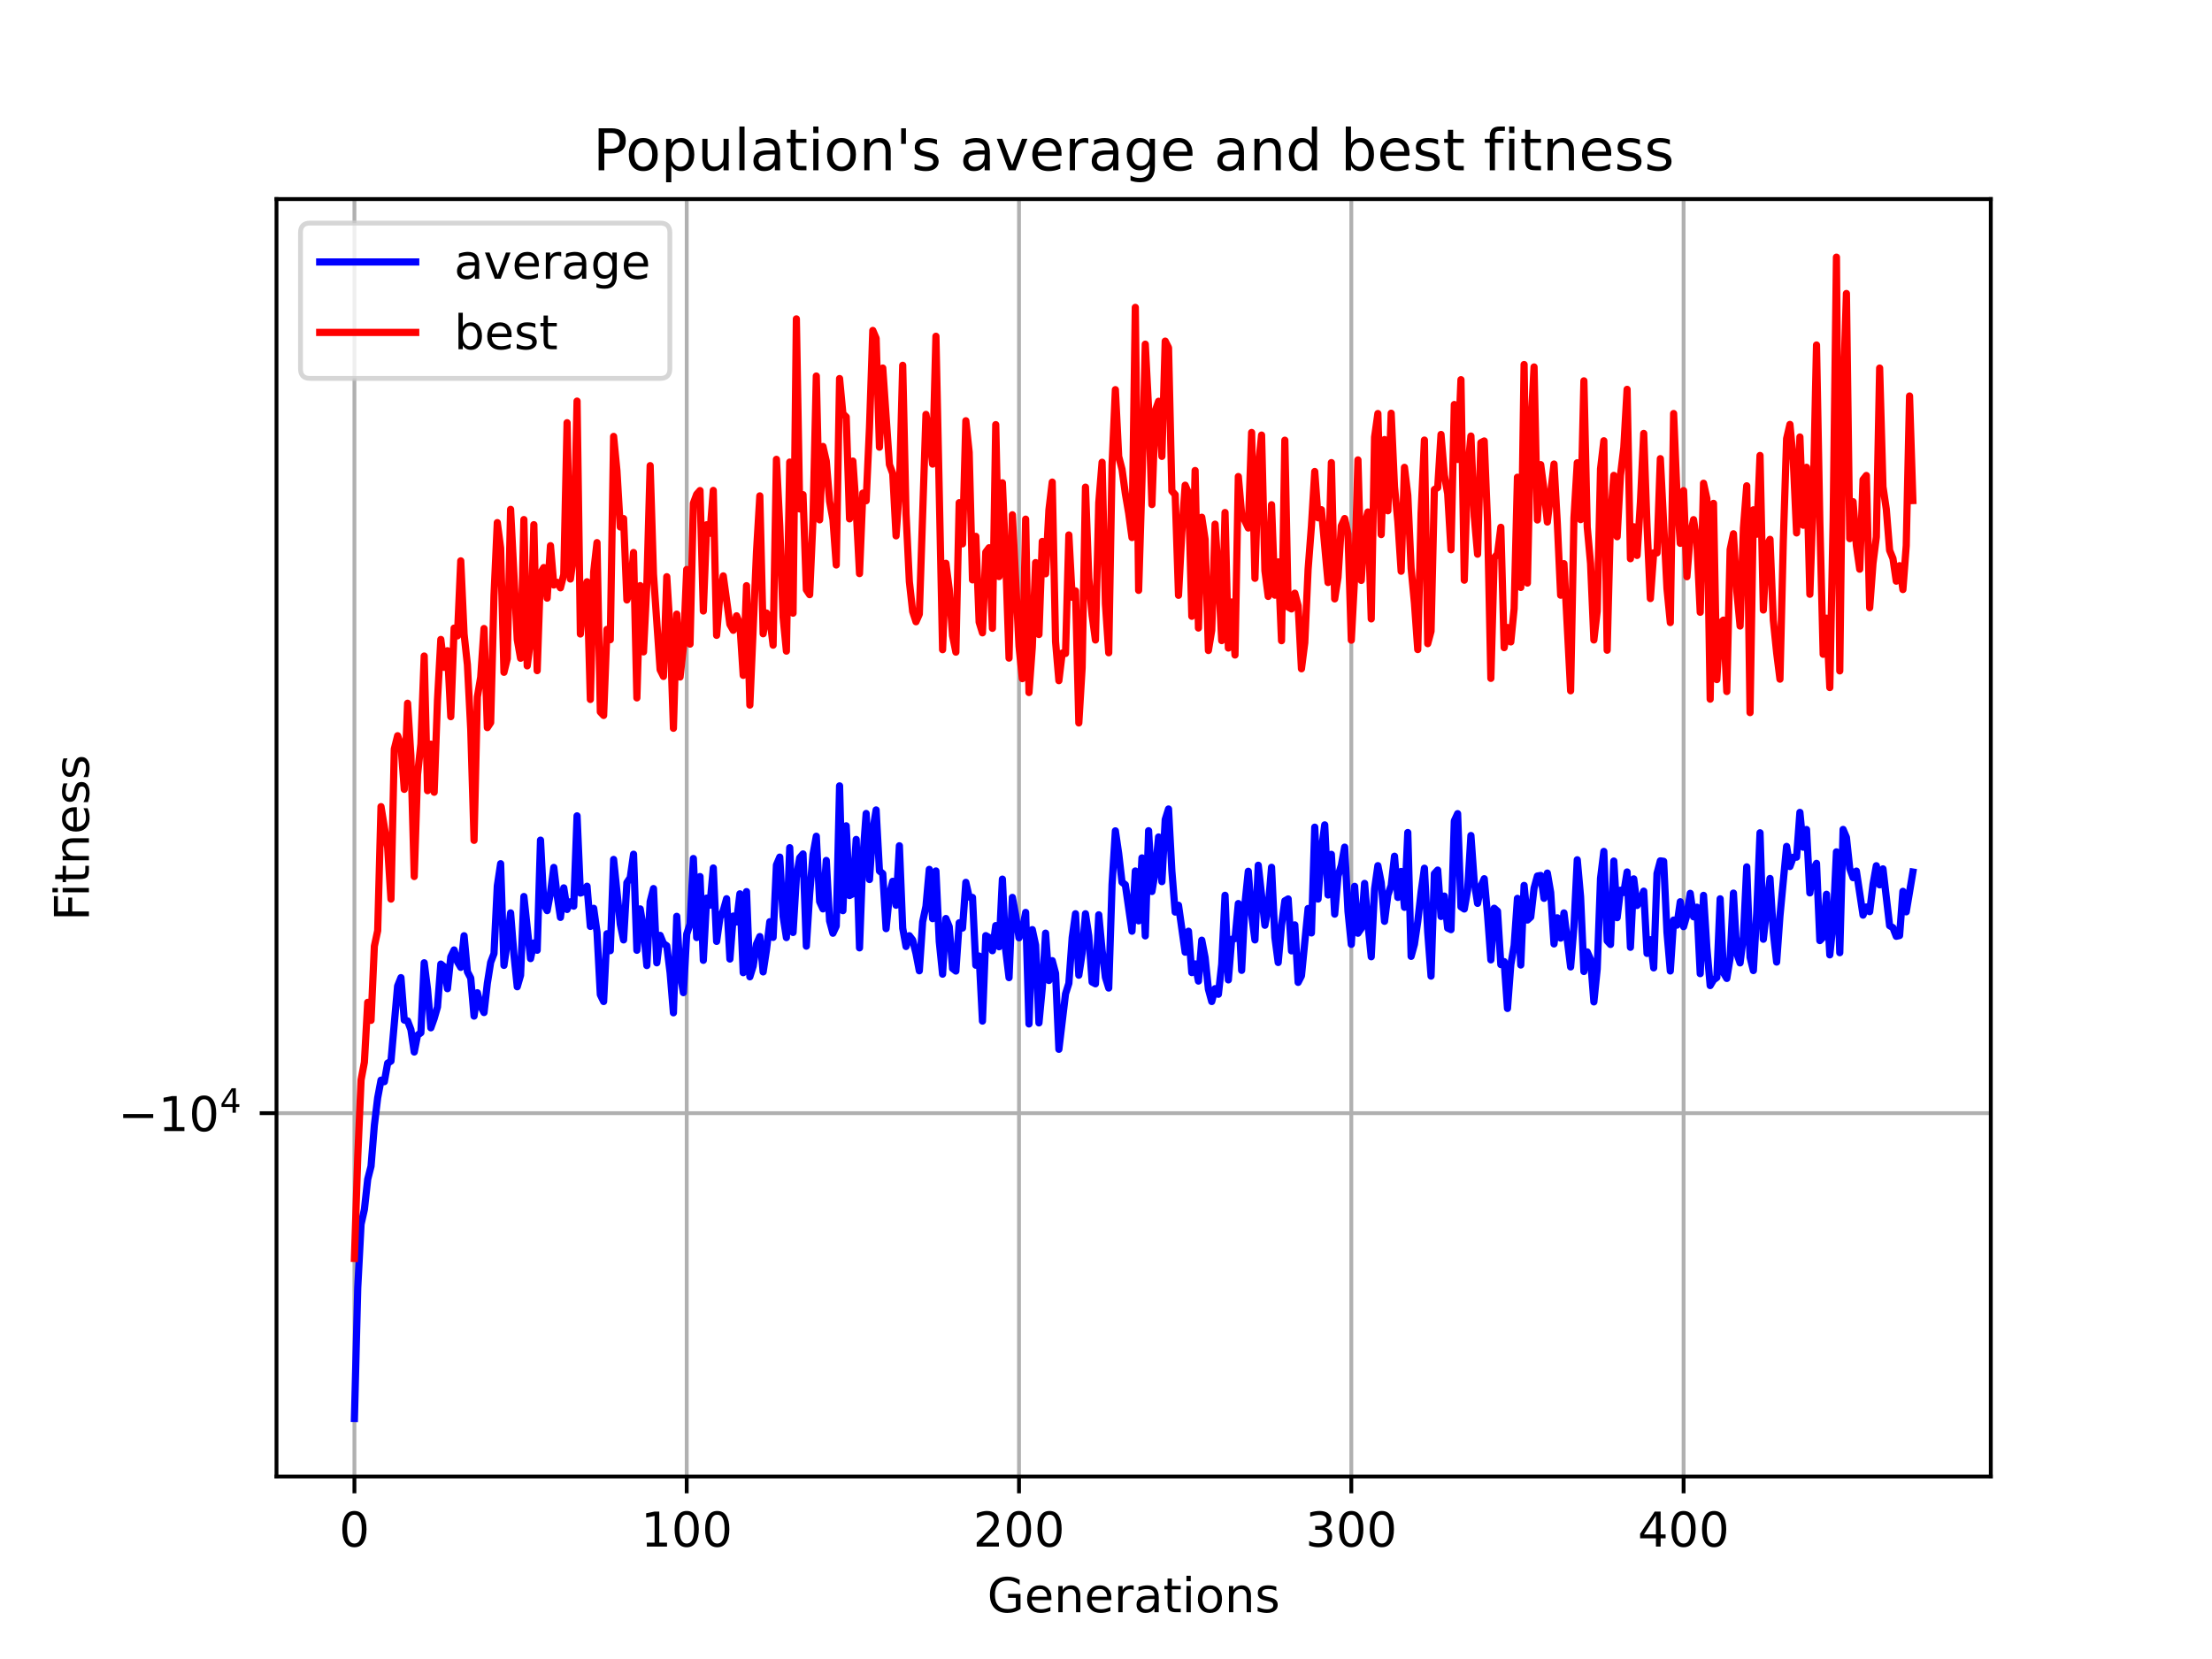 <?xml version="1.0" encoding="utf-8" standalone="no"?>
<!DOCTYPE svg PUBLIC "-//W3C//DTD SVG 1.1//EN"
  "http://www.w3.org/Graphics/SVG/1.1/DTD/svg11.dtd">
<!-- Created with matplotlib (https://matplotlib.org/) -->
<svg height="345.6pt" version="1.1" viewBox="0 0 460.8 345.6" width="460.8pt" xmlns="http://www.w3.org/2000/svg" xmlns:xlink="http://www.w3.org/1999/xlink">
 <defs>
  <style type="text/css">*{stroke-linecap:butt;stroke-linejoin:round;}</style>
 </defs>
 <g id="figure_1">
  <g id="patch_1">
   <path d="M 0 345.6 
L 460.8 345.6 
L 460.8 0 
L 0 0 
z
" style="fill:#ffffff;"/>
  </g>
  <g id="axes_1">
   <g id="patch_2">
    <path d="M 57.6 307.584 
L 414.72 307.584 
L 414.72 41.472 
L 57.6 41.472 
z
" style="fill:#ffffff;"/>
   </g>
   <g id="matplotlib.axis_1">
    <g id="xtick_1">
     <g id="line2d_1">
      <path clip-path="url(#pcc726e8d88)" d="M 73.833 307.584 
L 73.833 41.472 
" style="fill:none;stroke:#b0b0b0;stroke-linecap:square;stroke-width:0.8;"/>
     </g>
     <g id="line2d_2">
      <defs>
       <path d="M 0 0 
L 0 3.5 
" id="mc22bc22634" style="stroke:#000000;stroke-width:0.8;"/>
      </defs>
      <g>
       <use style="stroke:#000000;stroke-width:0.8;" x="73.833" xlink:href="#mc22bc22634" y="307.584"/>
      </g>
     </g>
     <g id="text_1">
      <!-- 0 -->
      <g transform="translate(70.651 322.182)scale(0.1 -0.1)">
       <defs>
        <path d="M 31.781 66.406 
Q 24.172 66.406 20.328 58.906 
Q 16.5 51.422 16.5 36.375 
Q 16.5 21.391 20.328 13.891 
Q 24.172 6.391 31.781 6.391 
Q 39.453 6.391 43.281 13.891 
Q 47.125 21.391 47.125 36.375 
Q 47.125 51.422 43.281 58.906 
Q 39.453 66.406 31.781 66.406 
z
M 31.781 74.219 
Q 44.047 74.219 50.516 64.516 
Q 56.984 54.828 56.984 36.375 
Q 56.984 17.969 50.516 8.266 
Q 44.047 -1.422 31.781 -1.422 
Q 19.531 -1.422 13.062 8.266 
Q 6.594 17.969 6.594 36.375 
Q 6.594 54.828 13.062 64.516 
Q 19.531 74.219 31.781 74.219 
z
" id="DejaVuSans-48"/>
       </defs>
       <use xlink:href="#DejaVuSans-48"/>
      </g>
     </g>
    </g>
    <g id="xtick_2">
     <g id="line2d_3">
      <path clip-path="url(#pcc726e8d88)" d="M 143.055 307.584 
L 143.055 41.472 
" style="fill:none;stroke:#b0b0b0;stroke-linecap:square;stroke-width:0.8;"/>
     </g>
     <g id="line2d_4">
      <g>
       <use style="stroke:#000000;stroke-width:0.8;" x="143.055" xlink:href="#mc22bc22634" y="307.584"/>
      </g>
     </g>
     <g id="text_2">
      <!-- 100 -->
      <g transform="translate(133.512 322.182)scale(0.1 -0.1)">
       <defs>
        <path d="M 12.406 8.297 
L 28.516 8.297 
L 28.516 63.922 
L 10.984 60.406 
L 10.984 69.391 
L 28.422 72.906 
L 38.281 72.906 
L 38.281 8.297 
L 54.391 8.297 
L 54.391 0 
L 12.406 0 
z
" id="DejaVuSans-49"/>
       </defs>
       <use xlink:href="#DejaVuSans-49"/>
       <use x="63.623" xlink:href="#DejaVuSans-48"/>
       <use x="127.246" xlink:href="#DejaVuSans-48"/>
      </g>
     </g>
    </g>
    <g id="xtick_3">
     <g id="line2d_5">
      <path clip-path="url(#pcc726e8d88)" d="M 212.278 307.584 
L 212.278 41.472 
" style="fill:none;stroke:#b0b0b0;stroke-linecap:square;stroke-width:0.8;"/>
     </g>
     <g id="line2d_6">
      <g>
       <use style="stroke:#000000;stroke-width:0.8;" x="212.278" xlink:href="#mc22bc22634" y="307.584"/>
      </g>
     </g>
     <g id="text_3">
      <!-- 200 -->
      <g transform="translate(202.734 322.182)scale(0.1 -0.1)">
       <defs>
        <path d="M 19.188 8.297 
L 53.609 8.297 
L 53.609 0 
L 7.328 0 
L 7.328 8.297 
Q 12.938 14.109 22.625 23.891 
Q 32.328 33.688 34.812 36.531 
Q 39.547 41.844 41.422 45.531 
Q 43.312 49.219 43.312 52.781 
Q 43.312 58.594 39.234 62.25 
Q 35.156 65.922 28.609 65.922 
Q 23.969 65.922 18.812 64.312 
Q 13.672 62.703 7.812 59.422 
L 7.812 69.391 
Q 13.766 71.781 18.938 73 
Q 24.125 74.219 28.422 74.219 
Q 39.75 74.219 46.484 68.547 
Q 53.219 62.891 53.219 53.422 
Q 53.219 48.922 51.531 44.891 
Q 49.859 40.875 45.406 35.406 
Q 44.188 33.984 37.641 27.219 
Q 31.109 20.453 19.188 8.297 
z
" id="DejaVuSans-50"/>
       </defs>
       <use xlink:href="#DejaVuSans-50"/>
       <use x="63.623" xlink:href="#DejaVuSans-48"/>
       <use x="127.246" xlink:href="#DejaVuSans-48"/>
      </g>
     </g>
    </g>
    <g id="xtick_4">
     <g id="line2d_7">
      <path clip-path="url(#pcc726e8d88)" d="M 281.501 307.584 
L 281.501 41.472 
" style="fill:none;stroke:#b0b0b0;stroke-linecap:square;stroke-width:0.8;"/>
     </g>
     <g id="line2d_8">
      <g>
       <use style="stroke:#000000;stroke-width:0.8;" x="281.501" xlink:href="#mc22bc22634" y="307.584"/>
      </g>
     </g>
     <g id="text_4">
      <!-- 300 -->
      <g transform="translate(271.957 322.182)scale(0.1 -0.1)">
       <defs>
        <path d="M 40.578 39.312 
Q 47.656 37.797 51.625 33 
Q 55.609 28.219 55.609 21.188 
Q 55.609 10.406 48.188 4.484 
Q 40.766 -1.422 27.094 -1.422 
Q 22.516 -1.422 17.656 -0.516 
Q 12.797 0.391 7.625 2.203 
L 7.625 11.719 
Q 11.719 9.328 16.594 8.109 
Q 21.484 6.891 26.812 6.891 
Q 36.078 6.891 40.938 10.547 
Q 45.797 14.203 45.797 21.188 
Q 45.797 27.641 41.281 31.266 
Q 36.766 34.906 28.719 34.906 
L 20.219 34.906 
L 20.219 43.016 
L 29.109 43.016 
Q 36.375 43.016 40.234 45.922 
Q 44.094 48.828 44.094 54.297 
Q 44.094 59.906 40.109 62.906 
Q 36.141 65.922 28.719 65.922 
Q 24.656 65.922 20.016 65.031 
Q 15.375 64.156 9.812 62.312 
L 9.812 71.094 
Q 15.438 72.656 20.344 73.438 
Q 25.25 74.219 29.594 74.219 
Q 40.828 74.219 47.359 69.109 
Q 53.906 64.016 53.906 55.328 
Q 53.906 49.266 50.438 45.094 
Q 46.969 40.922 40.578 39.312 
z
" id="DejaVuSans-51"/>
       </defs>
       <use xlink:href="#DejaVuSans-51"/>
       <use x="63.623" xlink:href="#DejaVuSans-48"/>
       <use x="127.246" xlink:href="#DejaVuSans-48"/>
      </g>
     </g>
    </g>
    <g id="xtick_5">
     <g id="line2d_9">
      <path clip-path="url(#pcc726e8d88)" d="M 350.724 307.584 
L 350.724 41.472 
" style="fill:none;stroke:#b0b0b0;stroke-linecap:square;stroke-width:0.8;"/>
     </g>
     <g id="line2d_10">
      <g>
       <use style="stroke:#000000;stroke-width:0.8;" x="350.724" xlink:href="#mc22bc22634" y="307.584"/>
      </g>
     </g>
     <g id="text_5">
      <!-- 400 -->
      <g transform="translate(341.18 322.182)scale(0.1 -0.1)">
       <defs>
        <path d="M 37.797 64.312 
L 12.891 25.391 
L 37.797 25.391 
z
M 35.203 72.906 
L 47.609 72.906 
L 47.609 25.391 
L 58.016 25.391 
L 58.016 17.188 
L 47.609 17.188 
L 47.609 0 
L 37.797 0 
L 37.797 17.188 
L 4.891 17.188 
L 4.891 26.703 
z
" id="DejaVuSans-52"/>
       </defs>
       <use xlink:href="#DejaVuSans-52"/>
       <use x="63.623" xlink:href="#DejaVuSans-48"/>
       <use x="127.246" xlink:href="#DejaVuSans-48"/>
      </g>
     </g>
    </g>
    <g id="text_6">
     <!-- Generations -->
     <g transform="translate(205.662 335.861)scale(0.1 -0.1)">
      <defs>
       <path d="M 59.516 10.406 
L 59.516 29.984 
L 43.406 29.984 
L 43.406 38.094 
L 69.281 38.094 
L 69.281 6.781 
Q 63.578 2.734 56.688 0.656 
Q 49.812 -1.422 42 -1.422 
Q 24.906 -1.422 15.25 8.562 
Q 5.609 18.562 5.609 36.375 
Q 5.609 54.25 15.25 64.234 
Q 24.906 74.219 42 74.219 
Q 49.125 74.219 55.547 72.453 
Q 61.969 70.703 67.391 67.281 
L 67.391 56.781 
Q 61.922 61.422 55.766 63.766 
Q 49.609 66.109 42.828 66.109 
Q 29.438 66.109 22.719 58.641 
Q 16.016 51.172 16.016 36.375 
Q 16.016 21.625 22.719 14.156 
Q 29.438 6.688 42.828 6.688 
Q 48.047 6.688 52.141 7.594 
Q 56.25 8.5 59.516 10.406 
z
" id="DejaVuSans-71"/>
       <path d="M 56.203 29.594 
L 56.203 25.203 
L 14.891 25.203 
Q 15.484 15.922 20.484 11.062 
Q 25.484 6.203 34.422 6.203 
Q 39.594 6.203 44.453 7.469 
Q 49.312 8.734 54.109 11.281 
L 54.109 2.781 
Q 49.266 0.734 44.188 -0.344 
Q 39.109 -1.422 33.891 -1.422 
Q 20.797 -1.422 13.156 6.188 
Q 5.516 13.812 5.516 26.812 
Q 5.516 40.234 12.766 48.109 
Q 20.016 56 32.328 56 
Q 43.359 56 49.781 48.891 
Q 56.203 41.797 56.203 29.594 
z
M 47.219 32.234 
Q 47.125 39.594 43.094 43.984 
Q 39.062 48.391 32.422 48.391 
Q 24.906 48.391 20.391 44.141 
Q 15.875 39.891 15.188 32.172 
z
" id="DejaVuSans-101"/>
       <path d="M 54.891 33.016 
L 54.891 0 
L 45.906 0 
L 45.906 32.719 
Q 45.906 40.484 42.875 44.328 
Q 39.844 48.188 33.797 48.188 
Q 26.516 48.188 22.312 43.547 
Q 18.109 38.922 18.109 30.906 
L 18.109 0 
L 9.078 0 
L 9.078 54.688 
L 18.109 54.688 
L 18.109 46.188 
Q 21.344 51.125 25.703 53.562 
Q 30.078 56 35.797 56 
Q 45.219 56 50.047 50.172 
Q 54.891 44.344 54.891 33.016 
z
" id="DejaVuSans-110"/>
       <path d="M 41.109 46.297 
Q 39.594 47.172 37.812 47.578 
Q 36.031 48 33.891 48 
Q 26.266 48 22.188 43.047 
Q 18.109 38.094 18.109 28.812 
L 18.109 0 
L 9.078 0 
L 9.078 54.688 
L 18.109 54.688 
L 18.109 46.188 
Q 20.953 51.172 25.484 53.578 
Q 30.031 56 36.531 56 
Q 37.453 56 38.578 55.875 
Q 39.703 55.766 41.062 55.516 
z
" id="DejaVuSans-114"/>
       <path d="M 34.281 27.484 
Q 23.391 27.484 19.188 25 
Q 14.984 22.516 14.984 16.5 
Q 14.984 11.719 18.141 8.906 
Q 21.297 6.109 26.703 6.109 
Q 34.188 6.109 38.703 11.406 
Q 43.219 16.703 43.219 25.484 
L 43.219 27.484 
z
M 52.203 31.203 
L 52.203 0 
L 43.219 0 
L 43.219 8.297 
Q 40.141 3.328 35.547 0.953 
Q 30.953 -1.422 24.312 -1.422 
Q 15.922 -1.422 10.953 3.297 
Q 6 8.016 6 15.922 
Q 6 25.141 12.172 29.828 
Q 18.359 34.516 30.609 34.516 
L 43.219 34.516 
L 43.219 35.406 
Q 43.219 41.609 39.141 45 
Q 35.062 48.391 27.688 48.391 
Q 23 48.391 18.547 47.266 
Q 14.109 46.141 10.016 43.891 
L 10.016 52.203 
Q 14.938 54.109 19.578 55.047 
Q 24.219 56 28.609 56 
Q 40.484 56 46.344 49.844 
Q 52.203 43.703 52.203 31.203 
z
" id="DejaVuSans-97"/>
       <path d="M 18.312 70.219 
L 18.312 54.688 
L 36.812 54.688 
L 36.812 47.703 
L 18.312 47.703 
L 18.312 18.016 
Q 18.312 11.328 20.141 9.422 
Q 21.969 7.516 27.594 7.516 
L 36.812 7.516 
L 36.812 0 
L 27.594 0 
Q 17.188 0 13.234 3.875 
Q 9.281 7.766 9.281 18.016 
L 9.281 47.703 
L 2.688 47.703 
L 2.688 54.688 
L 9.281 54.688 
L 9.281 70.219 
z
" id="DejaVuSans-116"/>
       <path d="M 9.422 54.688 
L 18.406 54.688 
L 18.406 0 
L 9.422 0 
z
M 9.422 75.984 
L 18.406 75.984 
L 18.406 64.594 
L 9.422 64.594 
z
" id="DejaVuSans-105"/>
       <path d="M 30.609 48.391 
Q 23.391 48.391 19.188 42.75 
Q 14.984 37.109 14.984 27.297 
Q 14.984 17.484 19.156 11.844 
Q 23.344 6.203 30.609 6.203 
Q 37.797 6.203 41.984 11.859 
Q 46.188 17.531 46.188 27.297 
Q 46.188 37.016 41.984 42.703 
Q 37.797 48.391 30.609 48.391 
z
M 30.609 56 
Q 42.328 56 49.016 48.375 
Q 55.719 40.766 55.719 27.297 
Q 55.719 13.875 49.016 6.219 
Q 42.328 -1.422 30.609 -1.422 
Q 18.844 -1.422 12.172 6.219 
Q 5.516 13.875 5.516 27.297 
Q 5.516 40.766 12.172 48.375 
Q 18.844 56 30.609 56 
z
" id="DejaVuSans-111"/>
       <path d="M 44.281 53.078 
L 44.281 44.578 
Q 40.484 46.531 36.375 47.5 
Q 32.281 48.484 27.875 48.484 
Q 21.188 48.484 17.844 46.438 
Q 14.5 44.391 14.5 40.281 
Q 14.5 37.156 16.891 35.375 
Q 19.281 33.594 26.516 31.984 
L 29.594 31.297 
Q 39.156 29.25 43.188 25.516 
Q 47.219 21.781 47.219 15.094 
Q 47.219 7.469 41.188 3.016 
Q 35.156 -1.422 24.609 -1.422 
Q 20.219 -1.422 15.453 -0.562 
Q 10.688 0.297 5.422 2 
L 5.422 11.281 
Q 10.406 8.688 15.234 7.391 
Q 20.062 6.109 24.812 6.109 
Q 31.156 6.109 34.562 8.281 
Q 37.984 10.453 37.984 14.406 
Q 37.984 18.062 35.516 20.016 
Q 33.062 21.969 24.703 23.781 
L 21.578 24.516 
Q 13.234 26.266 9.516 29.906 
Q 5.812 33.547 5.812 39.891 
Q 5.812 47.609 11.281 51.797 
Q 16.75 56 26.812 56 
Q 31.781 56 36.172 55.266 
Q 40.578 54.547 44.281 53.078 
z
" id="DejaVuSans-115"/>
      </defs>
      <use xlink:href="#DejaVuSans-71"/>
      <use x="77.49" xlink:href="#DejaVuSans-101"/>
      <use x="139.014" xlink:href="#DejaVuSans-110"/>
      <use x="202.393" xlink:href="#DejaVuSans-101"/>
      <use x="263.916" xlink:href="#DejaVuSans-114"/>
      <use x="305.029" xlink:href="#DejaVuSans-97"/>
      <use x="366.309" xlink:href="#DejaVuSans-116"/>
      <use x="405.518" xlink:href="#DejaVuSans-105"/>
      <use x="433.301" xlink:href="#DejaVuSans-111"/>
      <use x="494.482" xlink:href="#DejaVuSans-110"/>
      <use x="557.861" xlink:href="#DejaVuSans-115"/>
     </g>
    </g>
   </g>
   <g id="matplotlib.axis_2">
    <g id="ytick_1">
     <g id="line2d_11">
      <path clip-path="url(#pcc726e8d88)" d="M 57.6 231.897 
L 414.72 231.897 
" style="fill:none;stroke:#b0b0b0;stroke-linecap:square;stroke-width:0.8;"/>
     </g>
     <g id="line2d_12">
      <defs>
       <path d="M 0 0 
L -3.5 0 
" id="m73a3e1c837" style="stroke:#000000;stroke-width:0.8;"/>
      </defs>
      <g>
       <use style="stroke:#000000;stroke-width:0.8;" x="57.6" xlink:href="#m73a3e1c837" y="231.897"/>
      </g>
     </g>
     <g id="text_7">
      <!-- $\mathdefault{-10^{4}}$ -->
      <g transform="translate(24.6 235.696)scale(0.1 -0.1)">
       <defs>
        <path d="M 10.594 35.5 
L 73.188 35.5 
L 73.188 27.203 
L 10.594 27.203 
z
" id="DejaVuSans-8722"/>
       </defs>
       <use transform="translate(0 0.684)" xlink:href="#DejaVuSans-8722"/>
       <use transform="translate(83.789 0.684)" xlink:href="#DejaVuSans-49"/>
       <use transform="translate(147.412 0.684)" xlink:href="#DejaVuSans-48"/>
       <use transform="translate(211.992 38.966)scale(0.7)" xlink:href="#DejaVuSans-52"/>
      </g>
     </g>
    </g>
    <g id="text_8">
     <!-- Fitness -->
     <g transform="translate(18.52 191.845)rotate(-90)scale(0.1 -0.1)">
      <defs>
       <path d="M 9.812 72.906 
L 51.703 72.906 
L 51.703 64.594 
L 19.672 64.594 
L 19.672 43.109 
L 48.578 43.109 
L 48.578 34.812 
L 19.672 34.812 
L 19.672 0 
L 9.812 0 
z
" id="DejaVuSans-70"/>
      </defs>
      <use xlink:href="#DejaVuSans-70"/>
      <use x="50.27" xlink:href="#DejaVuSans-105"/>
      <use x="78.053" xlink:href="#DejaVuSans-116"/>
      <use x="117.262" xlink:href="#DejaVuSans-110"/>
      <use x="180.641" xlink:href="#DejaVuSans-101"/>
      <use x="242.164" xlink:href="#DejaVuSans-115"/>
      <use x="294.264" xlink:href="#DejaVuSans-115"/>
     </g>
    </g>
   </g>
   <g id="line2d_13">
    <path clip-path="url(#pcc726e8d88)" d="M 73.833 295.488 
L 74.525 268.285 
L 75.217 255.024 
L 75.909 251.97 
L 76.602 245.658 
L 77.294 242.942 
L 77.986 234.418 
L 78.678 228.69 
L 79.371 225.014 
L 80.063 225.336 
L 80.755 221.479 
L 81.447 221.041 
L 82.832 205.405 
L 83.524 203.662 
L 84.216 212.5 
L 84.908 212.673 
L 85.601 214.49 
L 86.293 219.154 
L 86.985 215.629 
L 87.677 215.143 
L 88.369 200.565 
L 89.062 206.046 
L 89.754 214.116 
L 90.446 212.176 
L 91.138 209.769 
L 91.831 200.836 
L 92.523 201.386 
L 93.215 205.963 
L 93.907 199.346 
L 94.6 197.89 
L 95.292 200.346 
L 95.984 201.517 
L 96.676 194.931 
L 97.368 202.429 
L 98.061 203.749 
L 98.753 211.673 
L 99.445 206.808 
L 100.137 209.596 
L 100.83 210.931 
L 101.522 204.846 
L 102.214 200.477 
L 102.906 198.652 
L 103.598 184.551 
L 104.291 179.924 
L 104.983 201.108 
L 105.675 196.316 
L 106.367 190.169 
L 107.06 198.853 
L 107.752 205.562 
L 108.444 203.174 
L 109.136 186.762 
L 110.521 199.699 
L 111.213 196.436 
L 111.905 197.956 
L 112.597 175.012 
L 113.29 188.332 
L 113.982 189.7 
L 114.674 186.003 
L 115.366 180.701 
L 116.059 186.526 
L 116.751 191.112 
L 117.443 184.959 
L 118.135 189.457 
L 118.827 187.855 
L 119.52 188.772 
L 120.212 169.957 
L 120.904 186.044 
L 121.596 185.787 
L 122.289 184.616 
L 122.981 192.989 
L 123.673 189.219 
L 124.365 194.154 
L 125.058 207.209 
L 125.75 208.635 
L 126.442 194.514 
L 127.134 198.044 
L 127.826 179.038 
L 129.211 192.498 
L 129.903 195.802 
L 130.595 183.878 
L 131.288 182.835 
L 131.98 177.946 
L 132.672 197.959 
L 133.364 189.341 
L 134.056 193.451 
L 134.749 201.142 
L 135.441 187.838 
L 136.133 185.107 
L 136.825 200.575 
L 137.518 194.856 
L 138.21 196.55 
L 138.902 197.03 
L 139.594 202.667 
L 140.287 210.989 
L 140.979 190.887 
L 141.671 202.756 
L 142.363 206.783 
L 143.055 194.589 
L 143.748 192.493 
L 144.44 178.842 
L 145.132 195.311 
L 145.824 182.603 
L 146.517 200.054 
L 147.209 187.092 
L 147.901 188.566 
L 148.593 180.814 
L 149.285 196.109 
L 149.978 191.172 
L 150.67 189.699 
L 151.362 187.222 
L 152.054 199.784 
L 152.747 190.833 
L 153.439 192.068 
L 154.131 186.197 
L 154.823 202.632 
L 155.516 185.737 
L 156.208 203.487 
L 156.9 201.256 
L 157.592 196.654 
L 158.284 195.102 
L 158.977 202.47 
L 159.669 197.892 
L 160.361 192.009 
L 161.053 195.274 
L 161.746 180.183 
L 162.438 178.548 
L 163.13 190.878 
L 163.822 195.316 
L 164.514 176.588 
L 165.207 194.252 
L 165.899 182.842 
L 166.591 178.699 
L 167.283 177.889 
L 167.976 197.1 
L 168.668 186.222 
L 169.36 178.027 
L 170.052 174.203 
L 170.745 187.82 
L 171.437 189.343 
L 172.129 179.246 
L 172.821 191.829 
L 173.513 194.411 
L 174.206 192.911 
L 174.898 163.709 
L 175.59 189.709 
L 176.282 172.032 
L 176.975 186.554 
L 177.667 186.188 
L 178.359 174.87 
L 179.051 197.459 
L 179.743 178.835 
L 180.436 169.465 
L 181.128 183.224 
L 181.82 172.975 
L 182.512 168.723 
L 183.205 181.433 
L 183.897 182 
L 184.589 193.457 
L 185.281 186.374 
L 185.974 183.591 
L 186.666 188.576 
L 187.358 176.188 
L 188.05 193.366 
L 188.742 197.172 
L 189.435 194.924 
L 190.127 195.831 
L 190.819 198.63 
L 191.511 202.234 
L 192.204 192.026 
L 192.896 188.786 
L 193.588 181.105 
L 194.28 191.375 
L 194.972 181.438 
L 195.665 196.16 
L 196.357 202.937 
L 197.049 191.342 
L 197.741 193.046 
L 198.434 201.745 
L 199.126 202.29 
L 199.818 192.232 
L 200.51 193.331 
L 201.203 183.808 
L 201.895 186.871 
L 202.587 186.948 
L 203.279 201.074 
L 203.971 199.163 
L 204.664 212.712 
L 205.356 194.906 
L 206.048 195.309 
L 206.74 198.053 
L 207.433 192.814 
L 208.125 197.229 
L 208.817 183.139 
L 209.509 197.956 
L 210.201 203.664 
L 210.894 186.942 
L 211.586 190.669 
L 212.278 195.368 
L 212.97 193.704 
L 213.663 190.071 
L 214.355 213.307 
L 215.047 193.653 
L 215.739 196.892 
L 216.432 213.093 
L 217.124 205.812 
L 217.816 194.394 
L 218.508 204.26 
L 219.2 200.118 
L 219.893 202.751 
L 220.585 218.588 
L 221.969 207.037 
L 222.662 204.841 
L 223.354 195.339 
L 224.046 190.349 
L 224.738 203.156 
L 225.43 198.585 
L 226.123 190.351 
L 226.815 194.969 
L 227.507 204.578 
L 228.199 204.949 
L 228.892 190.568 
L 229.584 197.919 
L 230.276 203.582 
L 230.968 205.831 
L 231.661 184.263 
L 232.353 173.082 
L 233.045 177.831 
L 233.737 183.778 
L 234.429 184.314 
L 235.814 193.988 
L 236.506 181.443 
L 237.198 191.834 
L 237.891 178.717 
L 238.583 194.963 
L 239.275 173.053 
L 239.967 185.716 
L 240.659 181.614 
L 241.352 174.357 
L 242.044 183.665 
L 242.736 170.734 
L 243.428 168.529 
L 244.121 181.442 
L 244.813 190.001 
L 245.505 188.582 
L 246.89 198.359 
L 247.582 193.99 
L 248.274 202.61 
L 248.966 200.802 
L 249.658 204.376 
L 250.351 195.861 
L 251.043 199.469 
L 251.735 206.087 
L 252.427 208.633 
L 253.12 205.955 
L 253.812 207.125 
L 254.504 200.865 
L 255.196 186.508 
L 255.888 204.132 
L 256.581 195.671 
L 257.273 195.537 
L 257.965 188.224 
L 258.657 202.143 
L 259.35 188.192 
L 260.042 181.502 
L 260.734 190.547 
L 261.426 195.804 
L 262.119 180.245 
L 263.503 192.749 
L 264.195 189.032 
L 264.887 180.672 
L 265.58 195.266 
L 266.272 200.508 
L 266.964 192.715 
L 267.656 187.661 
L 268.349 187.264 
L 269.041 198.084 
L 269.733 192.672 
L 270.425 204.646 
L 271.117 203.283 
L 272.502 189.252 
L 273.194 194.35 
L 273.886 172.317 
L 274.579 187.288 
L 275.271 177.21 
L 275.963 171.835 
L 276.655 186.442 
L 277.348 177.97 
L 278.04 190.43 
L 278.732 182.485 
L 279.424 180.271 
L 280.116 176.474 
L 280.809 189.857 
L 281.501 196.726 
L 282.193 184.641 
L 282.885 194.411 
L 283.578 193.398 
L 284.27 184.028 
L 284.962 192.447 
L 285.654 199.314 
L 286.346 185.191 
L 287.039 180.33 
L 287.731 183.856 
L 288.423 191.929 
L 289.115 186.453 
L 289.808 184.483 
L 290.5 178.362 
L 291.192 186.949 
L 291.884 181.543 
L 292.577 189.013 
L 293.269 173.426 
L 293.961 199.227 
L 294.653 196.704 
L 295.345 191.979 
L 296.038 185.835 
L 296.73 180.863 
L 297.422 194.225 
L 298.114 203.342 
L 298.807 182.007 
L 299.499 181.251 
L 300.191 190.917 
L 300.883 186.669 
L 301.575 193.342 
L 302.268 193.661 
L 302.96 171.007 
L 303.652 169.502 
L 304.344 188.901 
L 305.037 189.362 
L 305.729 185.423 
L 306.421 174.05 
L 307.113 183.761 
L 307.806 188.188 
L 308.498 184.664 
L 309.19 183.052 
L 309.882 190.607 
L 310.574 199.956 
L 311.267 189.202 
L 311.959 189.811 
L 312.651 200.942 
L 313.343 200.318 
L 314.036 210.08 
L 314.728 200.956 
L 315.42 196.96 
L 316.112 187.148 
L 316.804 201.03 
L 317.497 184.447 
L 318.189 191.665 
L 318.881 191.026 
L 319.573 185.021 
L 320.266 182.491 
L 320.958 182.374 
L 321.65 187.14 
L 322.342 181.875 
L 323.035 185.912 
L 323.727 196.639 
L 324.419 191.194 
L 325.111 195.431 
L 325.803 190.177 
L 327.188 201.433 
L 327.88 193.076 
L 328.572 179.107 
L 329.265 186.833 
L 329.957 202.383 
L 330.649 198.299 
L 331.341 199.867 
L 332.033 208.714 
L 332.726 201.876 
L 333.418 182.987 
L 334.11 177.363 
L 334.802 195.988 
L 335.495 196.752 
L 336.187 179.372 
L 336.879 191.173 
L 337.571 185.446 
L 338.264 185.931 
L 338.956 181.646 
L 339.648 197.343 
L 340.34 183.085 
L 341.032 188.619 
L 341.725 187.583 
L 342.417 185.645 
L 343.109 198.614 
L 343.801 195.759 
L 344.494 201.627 
L 345.186 181.958 
L 345.878 179.333 
L 346.57 179.424 
L 347.262 194.226 
L 347.955 202.272 
L 348.647 191.664 
L 349.339 192.724 
L 350.031 187.849 
L 350.724 193.039 
L 351.416 190.605 
L 352.108 186.1 
L 352.8 190.99 
L 353.493 188.983 
L 354.185 202.835 
L 354.877 186.521 
L 355.569 197.427 
L 356.261 205.313 
L 356.954 204.141 
L 357.646 203.638 
L 358.338 187.237 
L 359.03 202.651 
L 359.723 203.829 
L 360.415 199.59 
L 361.107 186.044 
L 361.799 198.588 
L 362.491 200.591 
L 363.184 195.104 
L 363.876 180.581 
L 364.568 199.408 
L 365.26 202.185 
L 365.953 190.225 
L 366.645 173.483 
L 367.337 195.663 
L 368.722 183.001 
L 369.414 194.275 
L 370.106 200.416 
L 370.798 190.817 
L 372.183 176.322 
L 372.875 180.511 
L 373.567 178.576 
L 374.259 178.563 
L 374.952 169.234 
L 375.644 176.492 
L 376.336 172.802 
L 377.028 186.011 
L 377.72 181.129 
L 378.413 179.853 
L 379.105 195.945 
L 379.797 195.228 
L 380.489 186.292 
L 381.182 198.918 
L 381.874 192.159 
L 382.566 177.455 
L 383.258 198.466 
L 383.951 172.787 
L 384.643 174.436 
L 385.335 180.924 
L 386.027 182.837 
L 386.719 181.467 
L 388.104 190.64 
L 388.796 188.932 
L 389.488 189.917 
L 390.181 184.228 
L 390.873 180.344 
L 391.565 184.333 
L 392.257 181 
L 393.642 192.838 
L 394.334 193.254 
L 395.026 195.052 
L 395.718 194.894 
L 396.411 185.679 
L 397.103 189.955 
L 398.487 181.662 
L 398.487 181.662 
" style="fill:none;stroke:#0000ff;stroke-linecap:square;stroke-width:1.5;"/>
   </g>
   <g id="line2d_14">
    <path clip-path="url(#pcc726e8d88)" d="M 73.833 262.148 
L 74.525 241.018 
L 75.217 224.976 
L 75.909 221.284 
L 76.602 208.801 
L 77.294 212.561 
L 77.986 197.115 
L 78.678 193.874 
L 79.371 168.033 
L 80.755 176.575 
L 81.447 187.301 
L 82.139 156.031 
L 82.832 153.265 
L 83.524 155.157 
L 84.216 164.437 
L 84.908 146.496 
L 85.601 157.479 
L 86.293 182.593 
L 86.985 161.335 
L 87.677 154.992 
L 88.369 136.658 
L 89.062 164.713 
L 89.754 155.02 
L 90.446 165.039 
L 91.138 145.812 
L 91.831 133.211 
L 92.523 139.021 
L 93.215 135.555 
L 93.907 149.298 
L 94.6 130.849 
L 95.292 132.465 
L 95.984 116.835 
L 96.676 132.082 
L 97.368 138.471 
L 98.061 151.907 
L 98.753 175.063 
L 99.445 145.174 
L 100.137 141.052 
L 100.83 130.931 
L 101.522 151.581 
L 102.214 150.528 
L 102.906 124.075 
L 103.598 108.867 
L 104.291 114.18 
L 104.983 140.055 
L 105.675 137.215 
L 106.367 106.111 
L 107.752 133.226 
L 108.444 137.129 
L 109.136 108.236 
L 109.829 138.711 
L 110.521 133.413 
L 111.213 109.299 
L 111.905 139.708 
L 112.597 119.425 
L 113.29 118.229 
L 113.982 124.61 
L 114.674 113.671 
L 115.366 121.868 
L 116.059 121.306 
L 116.751 122.457 
L 117.443 119.7 
L 118.135 88.058 
L 118.827 120.625 
L 119.52 115.539 
L 120.212 83.557 
L 120.904 132.076 
L 121.596 123.795 
L 122.289 121.188 
L 122.981 145.71 
L 123.673 119.148 
L 124.365 113.037 
L 125.058 148.305 
L 125.75 149.041 
L 126.442 131.114 
L 127.134 133.263 
L 127.826 90.912 
L 128.519 98.052 
L 129.211 109.772 
L 129.903 108.032 
L 130.595 124.983 
L 131.288 123.06 
L 131.98 115.098 
L 132.672 145.387 
L 133.364 121.997 
L 134.056 135.8 
L 134.749 121.772 
L 135.441 96.997 
L 136.133 119.642 
L 137.518 139.526 
L 138.21 140.915 
L 138.902 120.139 
L 139.594 131.344 
L 140.287 151.716 
L 140.979 127.933 
L 141.671 141.036 
L 142.363 134.849 
L 143.055 118.63 
L 143.748 134.181 
L 144.44 104.835 
L 145.132 102.97 
L 145.824 102.194 
L 146.517 127.287 
L 147.209 109.316 
L 147.901 111.091 
L 148.593 102.164 
L 149.285 132.353 
L 149.978 123.715 
L 150.67 119.969 
L 152.054 130.084 
L 152.747 131.302 
L 153.439 128.282 
L 154.131 130.059 
L 154.823 140.689 
L 155.516 122.009 
L 156.208 146.884 
L 157.592 114.97 
L 158.284 103.299 
L 158.977 132.031 
L 159.669 127.695 
L 160.361 128.733 
L 161.053 134.4 
L 161.746 95.689 
L 162.438 109.555 
L 163.13 128.533 
L 163.822 135.64 
L 164.514 96.258 
L 165.207 127.736 
L 165.899 66.428 
L 166.591 106.028 
L 167.283 103.047 
L 167.976 122.847 
L 168.668 123.885 
L 169.36 108.27 
L 170.052 78.332 
L 170.745 108.296 
L 171.437 93.002 
L 172.129 96.061 
L 172.821 104.436 
L 173.513 108.207 
L 174.206 117.699 
L 174.898 78.857 
L 175.59 86.183 
L 176.282 86.857 
L 176.975 108.09 
L 177.667 96.046 
L 178.359 106.092 
L 179.051 119.492 
L 179.743 102.726 
L 180.436 104.318 
L 181.128 89.039 
L 181.82 68.838 
L 182.512 70.476 
L 183.205 93.162 
L 183.897 76.672 
L 185.281 96.768 
L 185.974 98.665 
L 186.666 111.632 
L 187.358 101.908 
L 188.05 76.1 
L 188.742 107.024 
L 189.435 121.159 
L 190.127 127.393 
L 190.819 129.523 
L 191.511 127.941 
L 192.896 86.329 
L 193.588 90.594 
L 194.28 96.684 
L 194.972 70.049 
L 196.357 135.344 
L 197.049 117.349 
L 197.741 122.73 
L 198.434 132.428 
L 199.126 135.853 
L 199.818 104.715 
L 200.51 113.298 
L 201.203 87.65 
L 201.895 94.217 
L 202.587 120.801 
L 203.279 111.728 
L 203.971 129.606 
L 204.664 131.832 
L 205.356 115.028 
L 206.048 114.104 
L 206.74 130.893 
L 207.433 88.458 
L 208.125 120.111 
L 208.817 100.577 
L 209.509 116.77 
L 210.201 137.099 
L 210.894 107.238 
L 212.278 134.592 
L 212.97 141.376 
L 213.663 108.149 
L 214.355 144.268 
L 215.047 134.815 
L 215.739 117.195 
L 216.432 132.182 
L 217.124 112.789 
L 217.816 119.53 
L 218.508 106.234 
L 219.2 100.427 
L 219.893 133.666 
L 220.585 141.797 
L 221.277 136.041 
L 221.969 136.136 
L 222.662 111.439 
L 223.354 124.427 
L 224.046 123.09 
L 224.738 150.601 
L 225.43 139.095 
L 226.123 101.48 
L 226.815 120.414 
L 227.507 128.208 
L 228.199 133.326 
L 228.892 104.731 
L 229.584 96.297 
L 230.276 125.761 
L 230.968 135.987 
L 231.661 96.897 
L 232.353 81.173 
L 233.045 95.077 
L 233.737 97.764 
L 234.429 102.831 
L 235.122 106.907 
L 235.814 111.987 
L 236.506 64.034 
L 237.198 122.983 
L 237.891 100.284 
L 238.583 71.701 
L 239.275 85.138 
L 239.967 105.111 
L 240.659 85.618 
L 241.352 83.592 
L 242.044 95.074 
L 242.736 71.062 
L 243.428 72.447 
L 244.121 102.283 
L 244.813 103.044 
L 245.505 124.019 
L 246.197 110.936 
L 246.89 101.076 
L 247.582 102.685 
L 248.274 128.383 
L 248.966 98.015 
L 249.658 130.829 
L 250.351 107.751 
L 251.043 112.352 
L 251.735 135.513 
L 252.427 131.298 
L 253.12 109.192 
L 253.812 119.886 
L 254.504 133.451 
L 255.196 106.762 
L 255.888 135.001 
L 256.581 125.405 
L 257.273 136.454 
L 257.965 99.271 
L 258.657 107.08 
L 260.042 109.996 
L 260.734 90.095 
L 261.426 120.475 
L 262.119 97.422 
L 262.811 90.636 
L 263.503 118.873 
L 264.195 124.245 
L 264.887 105.141 
L 265.58 123.988 
L 266.272 117.054 
L 266.964 133.473 
L 267.656 91.703 
L 268.349 126.468 
L 269.041 126.851 
L 269.733 123.571 
L 270.425 126.194 
L 271.117 139.324 
L 271.81 133.886 
L 272.502 118.593 
L 273.194 109.617 
L 273.886 98.227 
L 274.579 107.873 
L 275.271 106.181 
L 276.655 121.348 
L 277.348 96.369 
L 278.04 124.761 
L 278.732 120.279 
L 279.424 109.547 
L 280.116 108.02 
L 280.809 111.206 
L 281.501 133.363 
L 282.193 120.322 
L 282.885 95.806 
L 283.578 120.913 
L 284.27 109.357 
L 284.962 106.652 
L 285.654 128.929 
L 286.346 91.081 
L 287.039 86.148 
L 287.731 111.367 
L 288.423 91.566 
L 289.115 106.402 
L 289.808 86.086 
L 290.5 101.353 
L 291.192 108.62 
L 291.884 119.004 
L 292.577 97.357 
L 293.269 103.171 
L 293.961 118.346 
L 294.653 125.642 
L 295.345 135.32 
L 296.038 106.941 
L 296.73 91.673 
L 297.422 134.085 
L 298.114 131.491 
L 298.807 101.984 
L 299.499 101.578 
L 300.191 90.504 
L 300.883 98.957 
L 301.575 102.819 
L 302.268 114.524 
L 302.96 84.267 
L 303.652 95.71 
L 304.344 79.095 
L 305.037 120.865 
L 305.729 98.072 
L 306.421 90.832 
L 307.113 107.561 
L 307.806 115.452 
L 308.498 92.215 
L 309.19 91.865 
L 309.882 108.712 
L 310.574 141.321 
L 311.267 116.231 
L 311.959 115.368 
L 312.651 109.845 
L 313.343 134.917 
L 314.036 130.72 
L 314.728 133.727 
L 315.42 126.794 
L 316.112 99.414 
L 316.804 122.377 
L 317.497 75.936 
L 318.189 121.462 
L 318.881 89.59 
L 319.573 76.445 
L 320.266 108.324 
L 320.958 96.792 
L 321.65 102.091 
L 322.342 108.754 
L 323.727 96.666 
L 324.419 109.055 
L 325.111 123.991 
L 325.803 117.423 
L 327.188 143.906 
L 327.88 107.937 
L 328.572 96.4 
L 329.265 108.247 
L 329.957 79.335 
L 330.649 109.801 
L 331.341 117.366 
L 332.033 133.322 
L 332.726 127.306 
L 333.418 97.686 
L 334.11 91.82 
L 334.802 135.454 
L 335.495 108.271 
L 336.187 99.032 
L 336.879 111.812 
L 337.571 99.034 
L 338.264 93.229 
L 338.956 81.108 
L 339.648 116.395 
L 340.34 109.731 
L 341.032 115.709 
L 341.725 104.701 
L 342.417 90.293 
L 343.109 109.636 
L 343.801 124.695 
L 344.494 115.154 
L 345.186 115.185 
L 345.878 95.546 
L 347.262 122.603 
L 347.955 129.698 
L 348.647 86.144 
L 349.339 102.754 
L 350.031 113.191 
L 350.724 102.201 
L 351.416 120.144 
L 352.108 111.424 
L 352.8 108.255 
L 353.493 113.076 
L 354.185 127.549 
L 354.877 100.668 
L 355.569 103.827 
L 356.261 145.651 
L 356.954 104.859 
L 357.646 141.574 
L 358.338 129.826 
L 359.03 129.177 
L 359.723 144.055 
L 360.415 114.493 
L 361.107 111.195 
L 361.799 123.082 
L 362.491 130.416 
L 363.184 110.014 
L 363.876 101.201 
L 364.568 148.452 
L 365.26 106.203 
L 365.953 111.289 
L 366.645 94.88 
L 367.337 127.079 
L 368.029 113.662 
L 368.722 112.357 
L 369.414 129.212 
L 370.106 135.97 
L 370.798 141.483 
L 371.49 112.922 
L 372.183 91.382 
L 372.875 88.415 
L 373.567 95.801 
L 374.259 111.02 
L 374.952 91.029 
L 375.644 109.415 
L 376.336 97.347 
L 377.028 123.801 
L 377.72 103.737 
L 378.413 71.869 
L 379.105 108.734 
L 379.797 136.301 
L 380.489 128.771 
L 381.182 143.238 
L 381.874 108.465 
L 382.566 53.568 
L 383.258 139.763 
L 383.951 83.604 
L 384.643 61.142 
L 385.335 112.211 
L 386.027 104.506 
L 386.719 113.677 
L 387.412 118.576 
L 388.104 99.936 
L 388.796 99.051 
L 389.488 126.606 
L 390.181 117.355 
L 390.873 111.87 
L 391.565 76.675 
L 392.257 101.384 
L 392.949 106.061 
L 393.642 114.651 
L 394.334 116.336 
L 395.026 121.068 
L 395.718 117.842 
L 396.411 122.817 
L 397.103 113.669 
L 397.795 82.49 
L 398.487 104.275 
L 398.487 104.275 
" style="fill:none;stroke:#ff0000;stroke-linecap:square;stroke-width:1.5;"/>
   </g>
   <g id="patch_3">
    <path d="M 57.6 307.584 
L 57.6 41.472 
" style="fill:none;stroke:#000000;stroke-linecap:square;stroke-linejoin:miter;stroke-width:0.8;"/>
   </g>
   <g id="patch_4">
    <path d="M 414.72 307.584 
L 414.72 41.472 
" style="fill:none;stroke:#000000;stroke-linecap:square;stroke-linejoin:miter;stroke-width:0.8;"/>
   </g>
   <g id="patch_5">
    <path d="M 57.6 307.584 
L 414.72 307.584 
" style="fill:none;stroke:#000000;stroke-linecap:square;stroke-linejoin:miter;stroke-width:0.8;"/>
   </g>
   <g id="patch_6">
    <path d="M 57.6 41.472 
L 414.72 41.472 
" style="fill:none;stroke:#000000;stroke-linecap:square;stroke-linejoin:miter;stroke-width:0.8;"/>
   </g>
   <g id="text_9">
    <!-- Population's average and best fitness -->
    <g transform="translate(123.53 35.472)scale(0.12 -0.12)">
     <defs>
      <path d="M 19.672 64.797 
L 19.672 37.406 
L 32.078 37.406 
Q 38.969 37.406 42.719 40.969 
Q 46.484 44.531 46.484 51.125 
Q 46.484 57.672 42.719 61.234 
Q 38.969 64.797 32.078 64.797 
z
M 9.812 72.906 
L 32.078 72.906 
Q 44.344 72.906 50.609 67.359 
Q 56.891 61.812 56.891 51.125 
Q 56.891 40.328 50.609 34.812 
Q 44.344 29.297 32.078 29.297 
L 19.672 29.297 
L 19.672 0 
L 9.812 0 
z
" id="DejaVuSans-80"/>
      <path d="M 18.109 8.203 
L 18.109 -20.797 
L 9.078 -20.797 
L 9.078 54.688 
L 18.109 54.688 
L 18.109 46.391 
Q 20.953 51.266 25.266 53.625 
Q 29.594 56 35.594 56 
Q 45.562 56 51.781 48.094 
Q 58.016 40.188 58.016 27.297 
Q 58.016 14.406 51.781 6.484 
Q 45.562 -1.422 35.594 -1.422 
Q 29.594 -1.422 25.266 0.953 
Q 20.953 3.328 18.109 8.203 
z
M 48.688 27.297 
Q 48.688 37.203 44.609 42.844 
Q 40.531 48.484 33.406 48.484 
Q 26.266 48.484 22.188 42.844 
Q 18.109 37.203 18.109 27.297 
Q 18.109 17.391 22.188 11.75 
Q 26.266 6.109 33.406 6.109 
Q 40.531 6.109 44.609 11.75 
Q 48.688 17.391 48.688 27.297 
z
" id="DejaVuSans-112"/>
      <path d="M 8.5 21.578 
L 8.5 54.688 
L 17.484 54.688 
L 17.484 21.922 
Q 17.484 14.156 20.5 10.266 
Q 23.531 6.391 29.594 6.391 
Q 36.859 6.391 41.078 11.031 
Q 45.312 15.672 45.312 23.688 
L 45.312 54.688 
L 54.297 54.688 
L 54.297 0 
L 45.312 0 
L 45.312 8.406 
Q 42.047 3.422 37.719 1 
Q 33.406 -1.422 27.688 -1.422 
Q 18.266 -1.422 13.375 4.438 
Q 8.5 10.297 8.5 21.578 
z
M 31.109 56 
z
" id="DejaVuSans-117"/>
      <path d="M 9.422 75.984 
L 18.406 75.984 
L 18.406 0 
L 9.422 0 
z
" id="DejaVuSans-108"/>
      <path d="M 17.922 72.906 
L 17.922 45.797 
L 9.625 45.797 
L 9.625 72.906 
z
" id="DejaVuSans-39"/>
      <path id="DejaVuSans-32"/>
      <path d="M 2.984 54.688 
L 12.5 54.688 
L 29.594 8.797 
L 46.688 54.688 
L 56.203 54.688 
L 35.688 0 
L 23.484 0 
z
" id="DejaVuSans-118"/>
      <path d="M 45.406 27.984 
Q 45.406 37.75 41.375 43.109 
Q 37.359 48.484 30.078 48.484 
Q 22.859 48.484 18.828 43.109 
Q 14.797 37.75 14.797 27.984 
Q 14.797 18.266 18.828 12.891 
Q 22.859 7.516 30.078 7.516 
Q 37.359 7.516 41.375 12.891 
Q 45.406 18.266 45.406 27.984 
z
M 54.391 6.781 
Q 54.391 -7.172 48.188 -13.984 
Q 42 -20.797 29.203 -20.797 
Q 24.469 -20.797 20.266 -20.094 
Q 16.062 -19.391 12.109 -17.922 
L 12.109 -9.188 
Q 16.062 -11.328 19.922 -12.344 
Q 23.781 -13.375 27.781 -13.375 
Q 36.625 -13.375 41.016 -8.766 
Q 45.406 -4.156 45.406 5.172 
L 45.406 9.625 
Q 42.625 4.781 38.281 2.391 
Q 33.938 0 27.875 0 
Q 17.828 0 11.672 7.656 
Q 5.516 15.328 5.516 27.984 
Q 5.516 40.672 11.672 48.328 
Q 17.828 56 27.875 56 
Q 33.938 56 38.281 53.609 
Q 42.625 51.219 45.406 46.391 
L 45.406 54.688 
L 54.391 54.688 
z
" id="DejaVuSans-103"/>
      <path d="M 45.406 46.391 
L 45.406 75.984 
L 54.391 75.984 
L 54.391 0 
L 45.406 0 
L 45.406 8.203 
Q 42.578 3.328 38.25 0.953 
Q 33.938 -1.422 27.875 -1.422 
Q 17.969 -1.422 11.734 6.484 
Q 5.516 14.406 5.516 27.297 
Q 5.516 40.188 11.734 48.094 
Q 17.969 56 27.875 56 
Q 33.938 56 38.25 53.625 
Q 42.578 51.266 45.406 46.391 
z
M 14.797 27.297 
Q 14.797 17.391 18.875 11.75 
Q 22.953 6.109 30.078 6.109 
Q 37.203 6.109 41.297 11.75 
Q 45.406 17.391 45.406 27.297 
Q 45.406 37.203 41.297 42.844 
Q 37.203 48.484 30.078 48.484 
Q 22.953 48.484 18.875 42.844 
Q 14.797 37.203 14.797 27.297 
z
" id="DejaVuSans-100"/>
      <path d="M 48.688 27.297 
Q 48.688 37.203 44.609 42.844 
Q 40.531 48.484 33.406 48.484 
Q 26.266 48.484 22.188 42.844 
Q 18.109 37.203 18.109 27.297 
Q 18.109 17.391 22.188 11.75 
Q 26.266 6.109 33.406 6.109 
Q 40.531 6.109 44.609 11.75 
Q 48.688 17.391 48.688 27.297 
z
M 18.109 46.391 
Q 20.953 51.266 25.266 53.625 
Q 29.594 56 35.594 56 
Q 45.562 56 51.781 48.094 
Q 58.016 40.188 58.016 27.297 
Q 58.016 14.406 51.781 6.484 
Q 45.562 -1.422 35.594 -1.422 
Q 29.594 -1.422 25.266 0.953 
Q 20.953 3.328 18.109 8.203 
L 18.109 0 
L 9.078 0 
L 9.078 75.984 
L 18.109 75.984 
z
" id="DejaVuSans-98"/>
      <path d="M 37.109 75.984 
L 37.109 68.5 
L 28.516 68.5 
Q 23.688 68.5 21.797 66.547 
Q 19.922 64.594 19.922 59.516 
L 19.922 54.688 
L 34.719 54.688 
L 34.719 47.703 
L 19.922 47.703 
L 19.922 0 
L 10.891 0 
L 10.891 47.703 
L 2.297 47.703 
L 2.297 54.688 
L 10.891 54.688 
L 10.891 58.5 
Q 10.891 67.625 15.141 71.797 
Q 19.391 75.984 28.609 75.984 
z
" id="DejaVuSans-102"/>
     </defs>
     <use xlink:href="#DejaVuSans-80"/>
     <use x="56.678" xlink:href="#DejaVuSans-111"/>
     <use x="117.859" xlink:href="#DejaVuSans-112"/>
     <use x="181.336" xlink:href="#DejaVuSans-117"/>
     <use x="244.715" xlink:href="#DejaVuSans-108"/>
     <use x="272.498" xlink:href="#DejaVuSans-97"/>
     <use x="333.777" xlink:href="#DejaVuSans-116"/>
     <use x="372.986" xlink:href="#DejaVuSans-105"/>
     <use x="400.77" xlink:href="#DejaVuSans-111"/>
     <use x="461.951" xlink:href="#DejaVuSans-110"/>
     <use x="525.33" xlink:href="#DejaVuSans-39"/>
     <use x="552.82" xlink:href="#DejaVuSans-115"/>
     <use x="604.92" xlink:href="#DejaVuSans-32"/>
     <use x="636.707" xlink:href="#DejaVuSans-97"/>
     <use x="697.986" xlink:href="#DejaVuSans-118"/>
     <use x="757.166" xlink:href="#DejaVuSans-101"/>
     <use x="818.689" xlink:href="#DejaVuSans-114"/>
     <use x="859.803" xlink:href="#DejaVuSans-97"/>
     <use x="921.082" xlink:href="#DejaVuSans-103"/>
     <use x="984.559" xlink:href="#DejaVuSans-101"/>
     <use x="1046.082" xlink:href="#DejaVuSans-32"/>
     <use x="1077.869" xlink:href="#DejaVuSans-97"/>
     <use x="1139.148" xlink:href="#DejaVuSans-110"/>
     <use x="1202.527" xlink:href="#DejaVuSans-100"/>
     <use x="1266.004" xlink:href="#DejaVuSans-32"/>
     <use x="1297.791" xlink:href="#DejaVuSans-98"/>
     <use x="1361.268" xlink:href="#DejaVuSans-101"/>
     <use x="1422.791" xlink:href="#DejaVuSans-115"/>
     <use x="1474.891" xlink:href="#DejaVuSans-116"/>
     <use x="1514.1" xlink:href="#DejaVuSans-32"/>
     <use x="1545.887" xlink:href="#DejaVuSans-102"/>
     <use x="1581.092" xlink:href="#DejaVuSans-105"/>
     <use x="1608.875" xlink:href="#DejaVuSans-116"/>
     <use x="1648.084" xlink:href="#DejaVuSans-110"/>
     <use x="1711.463" xlink:href="#DejaVuSans-101"/>
     <use x="1772.986" xlink:href="#DejaVuSans-115"/>
     <use x="1825.086" xlink:href="#DejaVuSans-115"/>
    </g>
   </g>
   <g id="legend_1">
    <g id="patch_7">
     <path d="M 64.6 78.828 
L 137.541 78.828 
Q 139.541 78.828 139.541 76.828 
L 139.541 48.472 
Q 139.541 46.472 137.541 46.472 
L 64.6 46.472 
Q 62.6 46.472 62.6 48.472 
L 62.6 76.828 
Q 62.6 78.828 64.6 78.828 
z
" style="fill:#ffffff;opacity:0.8;stroke:#cccccc;stroke-linejoin:miter;"/>
    </g>
    <g id="line2d_15">
     <path d="M 66.6 54.57 
L 86.6 54.57 
" style="fill:none;stroke:#0000ff;stroke-linecap:square;stroke-width:1.5;"/>
    </g>
    <g id="line2d_16"/>
    <g id="text_10">
     <!-- average -->
     <g transform="translate(94.6 58.07)scale(0.1 -0.1)">
      <use xlink:href="#DejaVuSans-97"/>
      <use x="61.279" xlink:href="#DejaVuSans-118"/>
      <use x="120.459" xlink:href="#DejaVuSans-101"/>
      <use x="181.982" xlink:href="#DejaVuSans-114"/>
      <use x="223.096" xlink:href="#DejaVuSans-97"/>
      <use x="284.375" xlink:href="#DejaVuSans-103"/>
      <use x="347.852" xlink:href="#DejaVuSans-101"/>
     </g>
    </g>
    <g id="line2d_17">
     <path d="M 66.6 69.249 
L 86.6 69.249 
" style="fill:none;stroke:#ff0000;stroke-linecap:square;stroke-width:1.5;"/>
    </g>
    <g id="line2d_18"/>
    <g id="text_11">
     <!-- best -->
     <g transform="translate(94.6 72.749)scale(0.1 -0.1)">
      <use xlink:href="#DejaVuSans-98"/>
      <use x="63.477" xlink:href="#DejaVuSans-101"/>
      <use x="125" xlink:href="#DejaVuSans-115"/>
      <use x="177.1" xlink:href="#DejaVuSans-116"/>
     </g>
    </g>
   </g>
  </g>
 </g>
 <defs>
  <clipPath id="pcc726e8d88">
   <rect height="266.112" width="357.12" x="57.6" y="41.472"/>
  </clipPath>
 </defs>
</svg>
